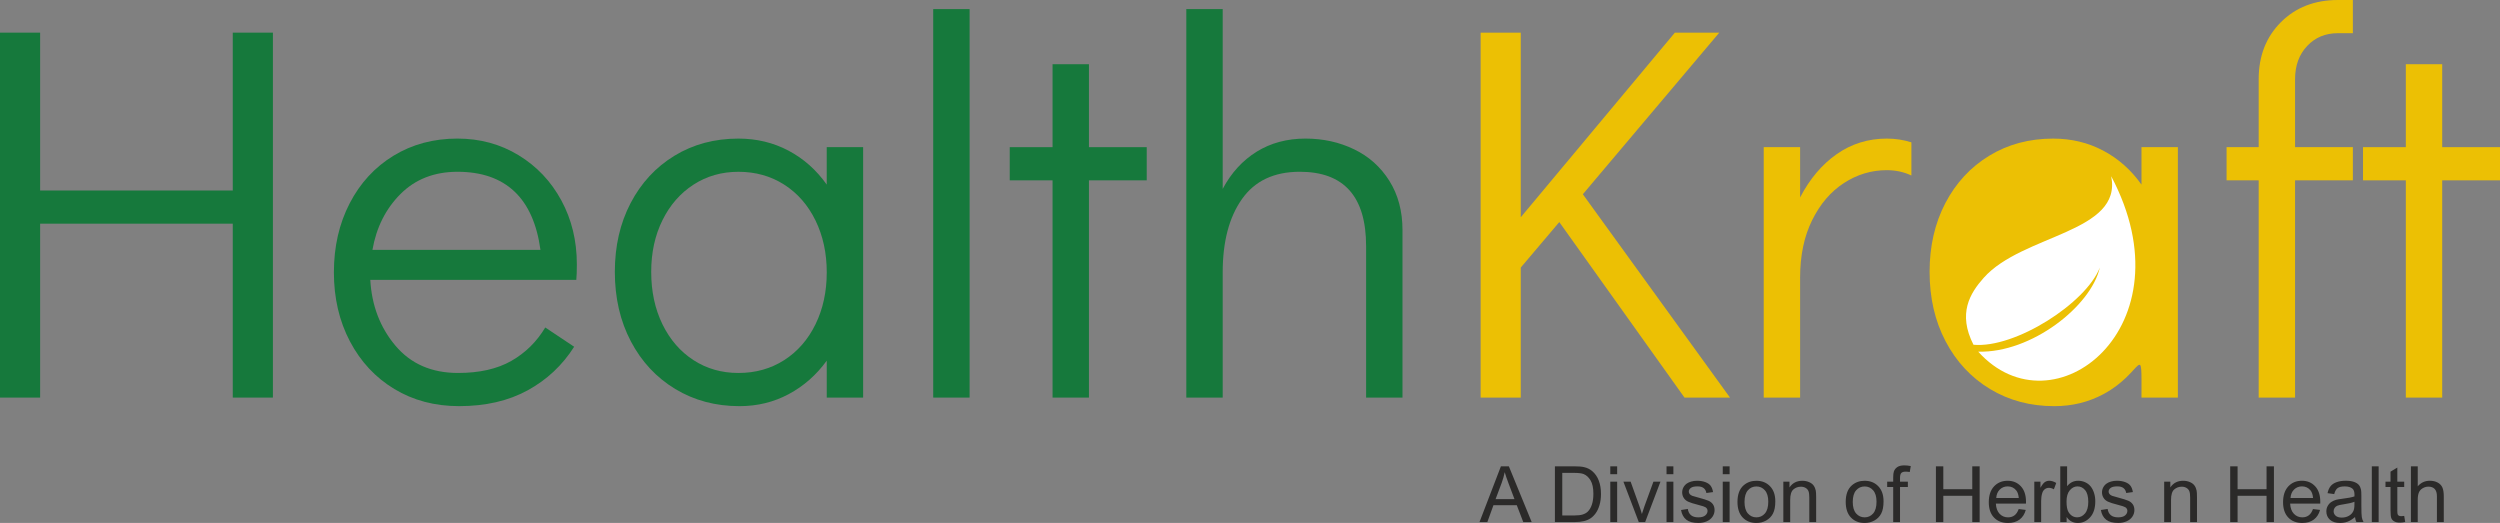 <?xml version="1.0" encoding="UTF-8"?> <!-- Creator: CorelDRAW --> <svg xmlns="http://www.w3.org/2000/svg" xmlns:xlink="http://www.w3.org/1999/xlink" xml:space="preserve" width="219.677mm" height="45.953mm" style="shape-rendering:geometricPrecision; text-rendering:geometricPrecision; image-rendering:optimizeQuality; fill-rule:evenodd; clip-rule:evenodd" viewBox="0 0 223.504 46.753"><rect x="0" y="0" width="223.504" height="46.753" fill="#808080" stroke="none"/> <defs> <style type="text/css"> <![CDATA[ .fil2 {fill:white} .fil0 {fill:#16793C;fill-rule:nonzero} .fil3 {fill:#2B2A29;fill-rule:nonzero} .fil1 {fill:#ECC004;fill-rule:nonzero} ]]> </style> </defs> <g id="Layer_x0020_1">  <polygon class="fil0" points="-0,35.545 -0,2.918 3.588,2.918 3.588,17.031 20.81,17.031 20.81,2.918 24.398,2.918 24.398,35.545 20.81,35.545 20.81,19.997 3.588,19.997 3.588,35.545 "></polygon> <path class="fil0" d="M40.903 12.39c2.009,0 3.827,0.494 5.454,1.483 1.627,0.989 2.902,2.336 3.827,4.042 0.925,1.706 1.387,3.612 1.387,5.717 0,0.606 -0.016,1.069 -0.048,1.387l-18.418 0c0.128,2.296 0.877,4.258 2.248,5.884 1.371,1.627 3.237,2.44 5.597,2.44 1.914,0 3.5,-0.359 4.76,-1.076 1.26,-0.718 2.272,-1.714 3.038,-2.99l2.583 1.722c-1.052,1.658 -2.44,2.958 -4.162,3.899 -1.722,0.941 -3.763,1.411 -6.123,1.411 -2.169,0 -4.098,-0.51 -5.789,-1.531 -1.69,-1.021 -3.014,-2.44 -3.971,-4.258 -0.957,-1.818 -1.435,-3.875 -1.435,-6.171 0,-2.296 0.47,-4.353 1.411,-6.171 0.941,-1.818 2.248,-3.237 3.923,-4.258 1.674,-1.021 3.58,-1.531 5.717,-1.531zm7.415 9.951c-0.319,-2.328 -1.1,-4.074 -2.344,-5.238 -1.244,-1.164 -2.934,-1.746 -5.071,-1.746 -2.073,0 -3.771,0.662 -5.095,1.985 -1.324,1.324 -2.161,2.99 -2.512,4.999l15.021 0z"></path> <path class="fil0" d="M77.165 13.156l0 22.389 -3.253 0 0 -3.301c-0.925,1.276 -2.057,2.272 -3.397,2.99 -1.34,0.718 -2.807,1.076 -4.401,1.076 -2.137,0 -4.05,-0.51 -5.741,-1.531 -1.69,-1.021 -3.014,-2.44 -3.971,-4.258 -0.957,-1.818 -1.435,-3.891 -1.435,-6.219 0,-2.296 0.47,-4.345 1.411,-6.147 0.941,-1.802 2.248,-3.213 3.923,-4.234 1.674,-1.021 3.58,-1.531 5.717,-1.531 1.627,0 3.117,0.359 4.473,1.076 1.355,0.718 2.496,1.73 3.42,3.038l0 -3.349 3.253 0zm-11.147 20.188c1.531,0 2.894,-0.383 4.09,-1.148 1.196,-0.765 2.129,-1.834 2.799,-3.205 0.67,-1.371 1.005,-2.918 1.005,-4.64 0,-1.722 -0.335,-3.269 -1.005,-4.64 -0.67,-1.371 -1.603,-2.44 -2.799,-3.205 -1.196,-0.765 -2.559,-1.148 -4.09,-1.148 -1.499,0 -2.838,0.383 -4.019,1.148 -1.18,0.765 -2.105,1.826 -2.775,3.181 -0.67,1.355 -1.005,2.894 -1.005,4.616 0,1.754 0.335,3.317 1.005,4.688 0.67,1.371 1.595,2.44 2.775,3.205 1.18,0.765 2.52,1.148 4.019,1.148z"></path> <polygon class="fil0" points="83.431,35.545 83.431,0.813 86.684,0.813 86.684,35.545 "></polygon> <polygon class="fil0" points="94.1,35.545 94.1,16.122 90.272,16.122 90.272,13.156 94.1,13.156 94.1,5.741 97.353,5.741 97.353,13.156 102.519,13.156 102.519,16.122 97.353,16.122 97.353,35.545 "></polygon> <path class="fil0" d="M116.727 12.39c1.563,0 3.006,0.319 4.329,0.957 1.324,0.638 2.376,1.579 3.157,2.823 0.781,1.244 1.172,2.711 1.172,4.401l0 14.974 -3.253 0 0 -13.539c0,-4.433 -1.977,-6.65 -5.932,-6.65 -2.296,0 -4.019,0.813 -5.167,2.44 -1.148,1.627 -1.722,3.811 -1.722,6.554l0 11.194 -3.253 0 0 -18.709 0 -16.023 3.253 0 0 16.074c0.765,-1.435 1.778,-2.543 3.038,-3.325 1.26,-0.781 2.719,-1.172 4.377,-1.172z"></path> <polygon class="fil1" points="150.597,35.545 139.403,19.853 135.959,23.92 135.959,35.545 132.371,35.545 132.371,2.918 135.959,2.918 135.959,19.423 149.736,2.918 153.707,2.918 141.508,17.366 154.664,35.545 "></polygon> <path class="fil1" d="M168.681 12.39c0.766,0 1.499,0.112 2.201,0.335l0 2.966c-0.67,-0.319 -1.403,-0.478 -2.201,-0.478 -1.371,0 -2.647,0.383 -3.827,1.148 -1.18,0.765 -2.129,1.874 -2.846,3.325 -0.718,1.451 -1.076,3.165 -1.076,5.143l0 10.716 -3.253 0 0 -22.389 3.253 0 0 4.497c0.861,-1.658 1.953,-2.95 3.277,-3.875 1.324,-0.925 2.815,-1.387 4.473,-1.387z"></path> <path class="fil1" d="M194.705 13.156l0 22.389 -3.253 0c0,-5.242 0.207,-2.242 -3.396,-0.311 -1.339,0.718 -2.807,1.077 -4.401,1.077 -2.137,0 -4.05,-0.51 -5.741,-1.531 -1.69,-1.02 -3.014,-2.44 -3.971,-4.258 -0.957,-1.818 -1.435,-3.891 -1.435,-6.219 0,-2.296 0.47,-4.346 1.411,-6.147 0.941,-1.802 2.248,-3.213 3.923,-4.234 1.674,-1.021 3.58,-1.531 5.717,-1.531 1.627,0 3.117,0.359 4.473,1.076 1.355,0.718 2.496,1.73 3.42,3.038l0 -3.349 3.253 0z"></path> <path class="fil1" d="M209.009 2.966c-1.116,0 -2.033,0.383 -2.751,1.148 -0.718,0.765 -1.076,1.754 -1.076,2.966l0 6.076 5.167 0 0 2.966 -5.167 0 0 19.423 -3.253 0 0 -19.423 -2.87 0 0 -2.966 2.87 0 0 -6.076c0,-2.073 0.662,-3.771 1.985,-5.095 1.324,-1.324 3.022,-1.985 5.095,-1.985l1.34 0 0 2.966 -1.34 0z"></path> <polygon class="fil1" points="215.084,35.545 215.084,16.122 211.257,16.122 211.257,13.156 215.084,13.156 215.084,5.741 218.337,5.741 218.337,13.156 223.504,13.156 223.504,16.122 218.337,16.122 218.337,35.545 "></polygon> <path class="fil2" d="M176.431 30.82c-1.423,-2.797 -0.314,-4.598 0.917,-5.984 3.464,-3.899 12.421,-4.018 11.397,-9.08 7.153,13.486 -5.193,23.137 -11.89,15.682 4.732,0.134 10.088,-4.046 10.873,-7.52 -1.224,3.179 -7.569,7.247 -11.298,6.902z"></path> <path class="fil3" d="M132.27 46.672l1.914 -4.983 0.71 0 2.04 4.983 -0.752 0 -0.581 -1.509 -2.084 0 -0.546 1.509 -0.701 0zm1.438 -2.047l1.69 0 -0.521 -1.379c-0.158,-0.419 -0.276,-0.763 -0.353,-1.034 -0.064,0.32 -0.153,0.637 -0.269,0.953l-0.548 1.461zm5.303 2.047l0 -4.983 1.716 0c0.387,0 0.683,0.024 0.887,0.072 0.285,0.065 0.529,0.184 0.731,0.356 0.262,0.223 0.459,0.506 0.589,0.852 0.131,0.346 0.196,0.74 0.196,1.184 0,0.378 -0.044,0.714 -0.133,1.006 -0.088,0.292 -0.201,0.535 -0.34,0.726 -0.138,0.191 -0.289,0.342 -0.454,0.451 -0.164,0.11 -0.362,0.194 -0.594,0.251 -0.233,0.057 -0.5,0.085 -0.801,0.085l-1.798 0zm0.659 -0.588l1.064 0c0.328,0 0.587,-0.03 0.774,-0.092 0.187,-0.062 0.335,-0.147 0.447,-0.259 0.157,-0.155 0.278,-0.367 0.365,-0.63 0.087,-0.265 0.131,-0.584 0.131,-0.961 0,-0.521 -0.086,-0.921 -0.256,-1.201 -0.172,-0.281 -0.379,-0.468 -0.624,-0.563 -0.176,-0.068 -0.462,-0.102 -0.853,-0.102l-1.048 0 0 3.807zm4.293 -3.69l0 -0.704 0.613 0 0 0.704 -0.613 0zm0 4.279l0 -3.609 0.613 0 0 3.609 -0.613 0zm2.547 0l-1.374 -3.609 0.646 0 0.775 2.161c0.084,0.233 0.16,0.476 0.231,0.727 0.054,-0.19 0.13,-0.419 0.227,-0.687l0.803 -2.202 0.629 0 -1.367 3.609 -0.571 0zm2.48 -4.279l0 -0.704 0.613 0 0 0.704 -0.613 0zm0 4.279l0 -3.609 0.613 0 0 3.609 -0.613 0zm1.299 -1.078l0.604 -0.095c0.034,0.242 0.129,0.428 0.284,0.558 0.154,0.129 0.371,0.194 0.651,0.194 0.281,0 0.49,-0.058 0.625,-0.172 0.136,-0.115 0.204,-0.249 0.204,-0.403 0,-0.139 -0.06,-0.247 -0.181,-0.327 -0.084,-0.055 -0.292,-0.123 -0.625,-0.207 -0.448,-0.114 -0.76,-0.211 -0.933,-0.295 -0.173,-0.082 -0.305,-0.197 -0.394,-0.343 -0.089,-0.146 -0.135,-0.307 -0.135,-0.484 0,-0.161 0.037,-0.31 0.111,-0.447 0.073,-0.138 0.174,-0.252 0.301,-0.342 0.095,-0.07 0.225,-0.13 0.389,-0.179 0.165,-0.049 0.341,-0.073 0.529,-0.073 0.283,0 0.531,0.042 0.746,0.123 0.215,0.081 0.372,0.191 0.474,0.331 0.102,0.14 0.172,0.326 0.21,0.559l-0.597 0.082c-0.028,-0.186 -0.107,-0.331 -0.237,-0.435 -0.13,-0.104 -0.314,-0.157 -0.552,-0.157 -0.281,0 -0.481,0.046 -0.601,0.139 -0.121,0.093 -0.181,0.202 -0.181,0.326 0,0.08 0.026,0.151 0.075,0.215 0.05,0.066 0.128,0.119 0.234,0.164 0.061,0.022 0.241,0.074 0.541,0.155 0.433,0.116 0.734,0.21 0.905,0.284 0.172,0.073 0.306,0.181 0.404,0.321 0.097,0.14 0.146,0.314 0.146,0.523 0,0.204 -0.06,0.396 -0.179,0.577 -0.12,0.18 -0.291,0.319 -0.515,0.418 -0.224,0.099 -0.478,0.147 -0.761,0.147 -0.47,0 -0.827,-0.097 -1.073,-0.292 -0.246,-0.195 -0.403,-0.484 -0.47,-0.867zm3.728 -3.201l0 -0.704 0.613 0 0 0.704 -0.613 0zm0 4.279l0 -3.609 0.613 0 0 3.609 -0.613 0zm1.316 -1.805c0,-0.668 0.186,-1.164 0.558,-1.485 0.31,-0.267 0.688,-0.401 1.135,-0.401 0.497,0 0.903,0.162 1.217,0.488 0.316,0.325 0.472,0.774 0.472,1.347 0,0.465 -0.07,0.831 -0.209,1.096 -0.139,0.267 -0.342,0.473 -0.608,0.621 -0.267,0.147 -0.557,0.22 -0.872,0.22 -0.505,0 -0.913,-0.161 -1.225,-0.486 -0.312,-0.324 -0.468,-0.79 -0.468,-1.4zm0.629 0c0,0.463 0.101,0.809 0.303,1.038 0.202,0.231 0.456,0.346 0.761,0.346 0.304,0 0.557,-0.116 0.759,-0.347 0.201,-0.231 0.302,-0.583 0.302,-1.057 0,-0.447 -0.101,-0.785 -0.304,-1.015 -0.203,-0.23 -0.455,-0.344 -0.756,-0.344 -0.305,0 -0.559,0.115 -0.761,0.343 -0.202,0.229 -0.303,0.574 -0.303,1.036zm3.471 1.805l0 -3.609 0.55 0 0 0.513c0.266,-0.397 0.649,-0.595 1.149,-0.595 0.218,0 0.418,0.039 0.6,0.117 0.183,0.079 0.319,0.181 0.41,0.309 0.092,0.126 0.154,0.277 0.191,0.451 0.022,0.114 0.034,0.312 0.034,0.595l0 2.219 -0.612 0 0 -2.196c0,-0.248 -0.023,-0.435 -0.071,-0.559 -0.048,-0.123 -0.132,-0.222 -0.253,-0.295 -0.122,-0.074 -0.263,-0.111 -0.427,-0.111 -0.261,0 -0.485,0.084 -0.675,0.248 -0.189,0.166 -0.283,0.479 -0.283,0.942l0 1.971 -0.611 0zm5.577 -1.805c0,-0.668 0.186,-1.164 0.558,-1.485 0.31,-0.267 0.688,-0.401 1.135,-0.401 0.497,0 0.903,0.162 1.217,0.488 0.316,0.325 0.472,0.774 0.472,1.347 0,0.465 -0.07,0.831 -0.209,1.096 -0.139,0.267 -0.342,0.473 -0.608,0.621 -0.267,0.147 -0.557,0.22 -0.872,0.22 -0.505,0 -0.913,-0.161 -1.225,-0.486 -0.312,-0.324 -0.468,-0.79 -0.468,-1.4zm0.629 0c0,0.463 0.101,0.809 0.303,1.038 0.202,0.231 0.456,0.346 0.761,0.346 0.304,0 0.557,-0.116 0.759,-0.347 0.201,-0.231 0.302,-0.583 0.302,-1.057 0,-0.447 -0.101,-0.785 -0.304,-1.015 -0.203,-0.23 -0.455,-0.344 -0.756,-0.344 -0.305,0 -0.559,0.115 -0.761,0.343 -0.202,0.229 -0.303,0.574 -0.303,1.036zm3.616 1.805l0 -3.134 -0.539 0 0 -0.476 0.539 0 0 -0.384c0,-0.242 0.022,-0.423 0.065,-0.541 0.059,-0.159 0.162,-0.288 0.311,-0.386 0.148,-0.099 0.356,-0.147 0.624,-0.147 0.172,0 0.362,0.02 0.571,0.061l-0.092 0.534c-0.126,-0.023 -0.247,-0.035 -0.361,-0.035 -0.186,0 -0.317,0.039 -0.393,0.12 -0.078,0.079 -0.116,0.227 -0.116,0.446l0 0.333 0.703 0 0 0.476 -0.703 0 0 3.134 -0.609 0zm3.82 0l0 -4.983 0.66 0 0 2.047 2.589 0 0 -2.047 0.66 0 0 4.983 -0.66 0 0 -2.348 -2.589 0 0 2.348 -0.66 0zm7.4 -1.163l0.632 0.078c-0.1,0.37 -0.284,0.657 -0.553,0.861 -0.27,0.203 -0.615,0.305 -1.034,0.305 -0.528,0 -0.947,-0.162 -1.255,-0.487 -0.31,-0.325 -0.464,-0.781 -0.464,-1.368 0,-0.608 0.157,-1.079 0.469,-1.414 0.313,-0.335 0.718,-0.504 1.217,-0.504 0.483,0 0.877,0.165 1.182,0.493 0.306,0.328 0.459,0.791 0.459,1.386 0,0.037 -0.001,0.092 -0.003,0.164l-2.692 0c0.022,0.397 0.135,0.701 0.336,0.911 0.202,0.211 0.452,0.317 0.754,0.317 0.224,0 0.415,-0.059 0.574,-0.178 0.159,-0.117 0.284,-0.305 0.377,-0.564zm-2.008 -0.99l2.015 0c-0.027,-0.303 -0.104,-0.531 -0.231,-0.682 -0.195,-0.235 -0.448,-0.354 -0.758,-0.354 -0.281,0 -0.517,0.094 -0.709,0.282 -0.191,0.188 -0.297,0.44 -0.318,0.754zm3.403 2.152l0 -3.609 0.55 0 0 0.546c0.14,-0.255 0.27,-0.425 0.39,-0.506 0.118,-0.081 0.249,-0.123 0.392,-0.123 0.207,0 0.415,0.066 0.629,0.197l-0.211 0.569c-0.149,-0.089 -0.298,-0.133 -0.448,-0.133 -0.135,0 -0.254,0.041 -0.361,0.121 -0.107,0.081 -0.182,0.193 -0.227,0.335 -0.068,0.217 -0.102,0.455 -0.102,0.714l0 1.89 -0.611 0zm2.889 0l-0.567 0 0 -4.983 0.611 0 0 1.777c0.259,-0.324 0.588,-0.486 0.988,-0.486 0.223,0 0.433,0.045 0.631,0.135 0.198,0.089 0.361,0.216 0.49,0.377 0.128,0.162 0.229,0.357 0.301,0.587 0.073,0.229 0.109,0.473 0.109,0.733 0,0.62 -0.153,1.097 -0.459,1.435 -0.305,0.338 -0.673,0.506 -1.101,0.506 -0.426,0 -0.76,-0.177 -1.002,-0.534l0 0.452zm-0.007 -1.832c0,0.433 0.059,0.745 0.176,0.937 0.193,0.316 0.454,0.473 0.782,0.473 0.268,0 0.499,-0.116 0.694,-0.349 0.195,-0.232 0.292,-0.578 0.292,-1.038 0,-0.471 -0.094,-0.819 -0.281,-1.043 -0.187,-0.224 -0.413,-0.336 -0.678,-0.336 -0.268,0 -0.499,0.116 -0.694,0.348 -0.195,0.232 -0.292,0.569 -0.292,1.008zm3.07 0.754l0.604 -0.095c0.034,0.242 0.129,0.428 0.284,0.558 0.154,0.129 0.371,0.194 0.651,0.194 0.281,0 0.49,-0.058 0.625,-0.172 0.136,-0.115 0.204,-0.249 0.204,-0.403 0,-0.139 -0.06,-0.247 -0.181,-0.327 -0.084,-0.055 -0.292,-0.123 -0.625,-0.207 -0.448,-0.114 -0.76,-0.211 -0.933,-0.295 -0.173,-0.082 -0.305,-0.197 -0.394,-0.343 -0.089,-0.146 -0.135,-0.307 -0.135,-0.484 0,-0.161 0.037,-0.31 0.111,-0.447 0.073,-0.138 0.174,-0.252 0.301,-0.342 0.095,-0.07 0.225,-0.13 0.389,-0.179 0.165,-0.049 0.341,-0.073 0.529,-0.073 0.283,0 0.531,0.042 0.746,0.123 0.215,0.081 0.372,0.191 0.474,0.331 0.102,0.14 0.172,0.326 0.21,0.559l-0.597 0.082c-0.028,-0.186 -0.107,-0.331 -0.237,-0.435 -0.13,-0.104 -0.314,-0.157 -0.552,-0.157 -0.281,0 -0.481,0.046 -0.601,0.139 -0.121,0.093 -0.181,0.202 -0.181,0.326 0,0.08 0.026,0.151 0.075,0.215 0.05,0.066 0.128,0.119 0.234,0.164 0.061,0.022 0.241,0.074 0.541,0.155 0.433,0.116 0.734,0.21 0.905,0.284 0.172,0.073 0.306,0.181 0.404,0.321 0.097,0.14 0.146,0.314 0.146,0.523 0,0.204 -0.06,0.396 -0.179,0.577 -0.12,0.18 -0.291,0.319 -0.515,0.418 -0.224,0.099 -0.478,0.147 -0.761,0.147 -0.47,0 -0.827,-0.097 -1.073,-0.292 -0.246,-0.195 -0.403,-0.484 -0.47,-0.867zm5.659 1.078l0 -3.609 0.55 0 0 0.513c0.266,-0.397 0.649,-0.595 1.149,-0.595 0.218,0 0.418,0.039 0.6,0.117 0.183,0.079 0.319,0.181 0.41,0.309 0.092,0.126 0.154,0.277 0.191,0.451 0.022,0.114 0.034,0.312 0.034,0.595l0 2.219 -0.612 0 0 -2.196c0,-0.248 -0.023,-0.435 -0.071,-0.559 -0.048,-0.123 -0.132,-0.222 -0.253,-0.295 -0.122,-0.074 -0.263,-0.111 -0.427,-0.111 -0.261,0 -0.485,0.084 -0.675,0.248 -0.189,0.166 -0.283,0.479 -0.283,0.942l0 1.971 -0.611 0zm5.903 0l0 -4.983 0.66 0 0 2.047 2.589 0 0 -2.047 0.66 0 0 4.983 -0.66 0 0 -2.348 -2.589 0 0 2.348 -0.66 0zm7.4 -1.163l0.632 0.078c-0.1,0.37 -0.284,0.657 -0.553,0.861 -0.27,0.203 -0.615,0.305 -1.034,0.305 -0.528,0 -0.947,-0.162 -1.255,-0.487 -0.31,-0.325 -0.464,-0.781 -0.464,-1.368 0,-0.608 0.157,-1.079 0.469,-1.414 0.313,-0.335 0.718,-0.504 1.217,-0.504 0.483,0 0.877,0.165 1.182,0.493 0.306,0.328 0.459,0.791 0.459,1.386 0,0.037 -0.001,0.092 -0.003,0.164l-2.692 0c0.022,0.397 0.135,0.701 0.336,0.911 0.202,0.211 0.452,0.317 0.754,0.317 0.224,0 0.415,-0.059 0.574,-0.178 0.159,-0.117 0.284,-0.305 0.377,-0.564zm-2.008 -0.99l2.015 0c-0.027,-0.303 -0.104,-0.531 -0.231,-0.682 -0.195,-0.235 -0.448,-0.354 -0.758,-0.354 -0.281,0 -0.517,0.094 -0.709,0.282 -0.191,0.188 -0.297,0.44 -0.318,0.754zm5.765 1.707c-0.227,0.193 -0.446,0.328 -0.654,0.408 -0.21,0.079 -0.435,0.118 -0.675,0.118 -0.397,0 -0.701,-0.096 -0.914,-0.29 -0.212,-0.194 -0.319,-0.442 -0.319,-0.742 0,-0.178 0.039,-0.339 0.121,-0.485 0.08,-0.146 0.186,-0.263 0.316,-0.352 0.131,-0.088 0.277,-0.155 0.441,-0.201 0.12,-0.031 0.3,-0.063 0.543,-0.092 0.494,-0.059 0.859,-0.129 1.092,-0.211 0.002,-0.084 0.003,-0.137 0.003,-0.159 0,-0.249 -0.058,-0.426 -0.174,-0.527 -0.155,-0.139 -0.389,-0.208 -0.696,-0.208 -0.288,0 -0.5,0.05 -0.638,0.151 -0.137,0.101 -0.238,0.28 -0.304,0.536l-0.598 -0.082c0.055,-0.255 0.144,-0.463 0.268,-0.62 0.124,-0.158 0.305,-0.28 0.541,-0.364 0.236,-0.085 0.508,-0.128 0.819,-0.128 0.309,0 0.558,0.037 0.751,0.109 0.193,0.073 0.334,0.164 0.426,0.274 0.091,0.11 0.153,0.248 0.19,0.416 0.02,0.104 0.03,0.292 0.03,0.564l0 0.816c0,0.57 0.013,0.929 0.039,1.079 0.026,0.151 0.078,0.296 0.154,0.434l-0.639 0c-0.063,-0.126 -0.104,-0.275 -0.122,-0.446zm-0.051 -1.367c-0.223,0.092 -0.556,0.168 -0.999,0.232 -0.252,0.036 -0.43,0.077 -0.534,0.122 -0.104,0.045 -0.186,0.111 -0.241,0.2 -0.057,0.087 -0.086,0.183 -0.086,0.29 0,0.164 0.063,0.299 0.186,0.408 0.123,0.108 0.304,0.162 0.542,0.162 0.235,0 0.445,-0.051 0.629,-0.154 0.183,-0.103 0.319,-0.245 0.405,-0.423 0.066,-0.138 0.099,-0.342 0.099,-0.611l0 -0.225zm1.554 1.812l0 -4.983 0.611 0 0 4.983 -0.611 0zm2.896 -0.548l0.088 0.541c-0.172,0.036 -0.326,0.055 -0.462,0.055 -0.223,0 -0.394,-0.035 -0.517,-0.106 -0.122,-0.07 -0.208,-0.162 -0.258,-0.277 -0.05,-0.114 -0.075,-0.355 -0.075,-0.722l0 -2.077 -0.449 0 0 -0.476 0.449 0 0 -0.894 0.609 -0.367 0 1.261 0.615 0 0 0.476 -0.615 0 0 2.11c0,0.175 0.01,0.287 0.031,0.336 0.022,0.05 0.057,0.089 0.106,0.12 0.049,0.029 0.118,0.044 0.209,0.044 0.068,0 0.158,-0.008 0.269,-0.024zm0.599 0.548l0 -4.983 0.611 0 0 1.788c0.285,-0.331 0.646,-0.497 1.081,-0.497 0.267,0 0.499,0.053 0.696,0.159 0.197,0.104 0.339,0.251 0.423,0.436 0.085,0.186 0.128,0.456 0.128,0.809l0 2.288 -0.613 0 0 -2.288c0,-0.305 -0.066,-0.528 -0.198,-0.667 -0.132,-0.139 -0.32,-0.21 -0.563,-0.21 -0.181,0 -0.352,0.048 -0.512,0.142 -0.16,0.094 -0.274,0.222 -0.341,0.383 -0.068,0.16 -0.102,0.383 -0.102,0.666l0 1.975 -0.611 0z"></path> </g> </svg> 